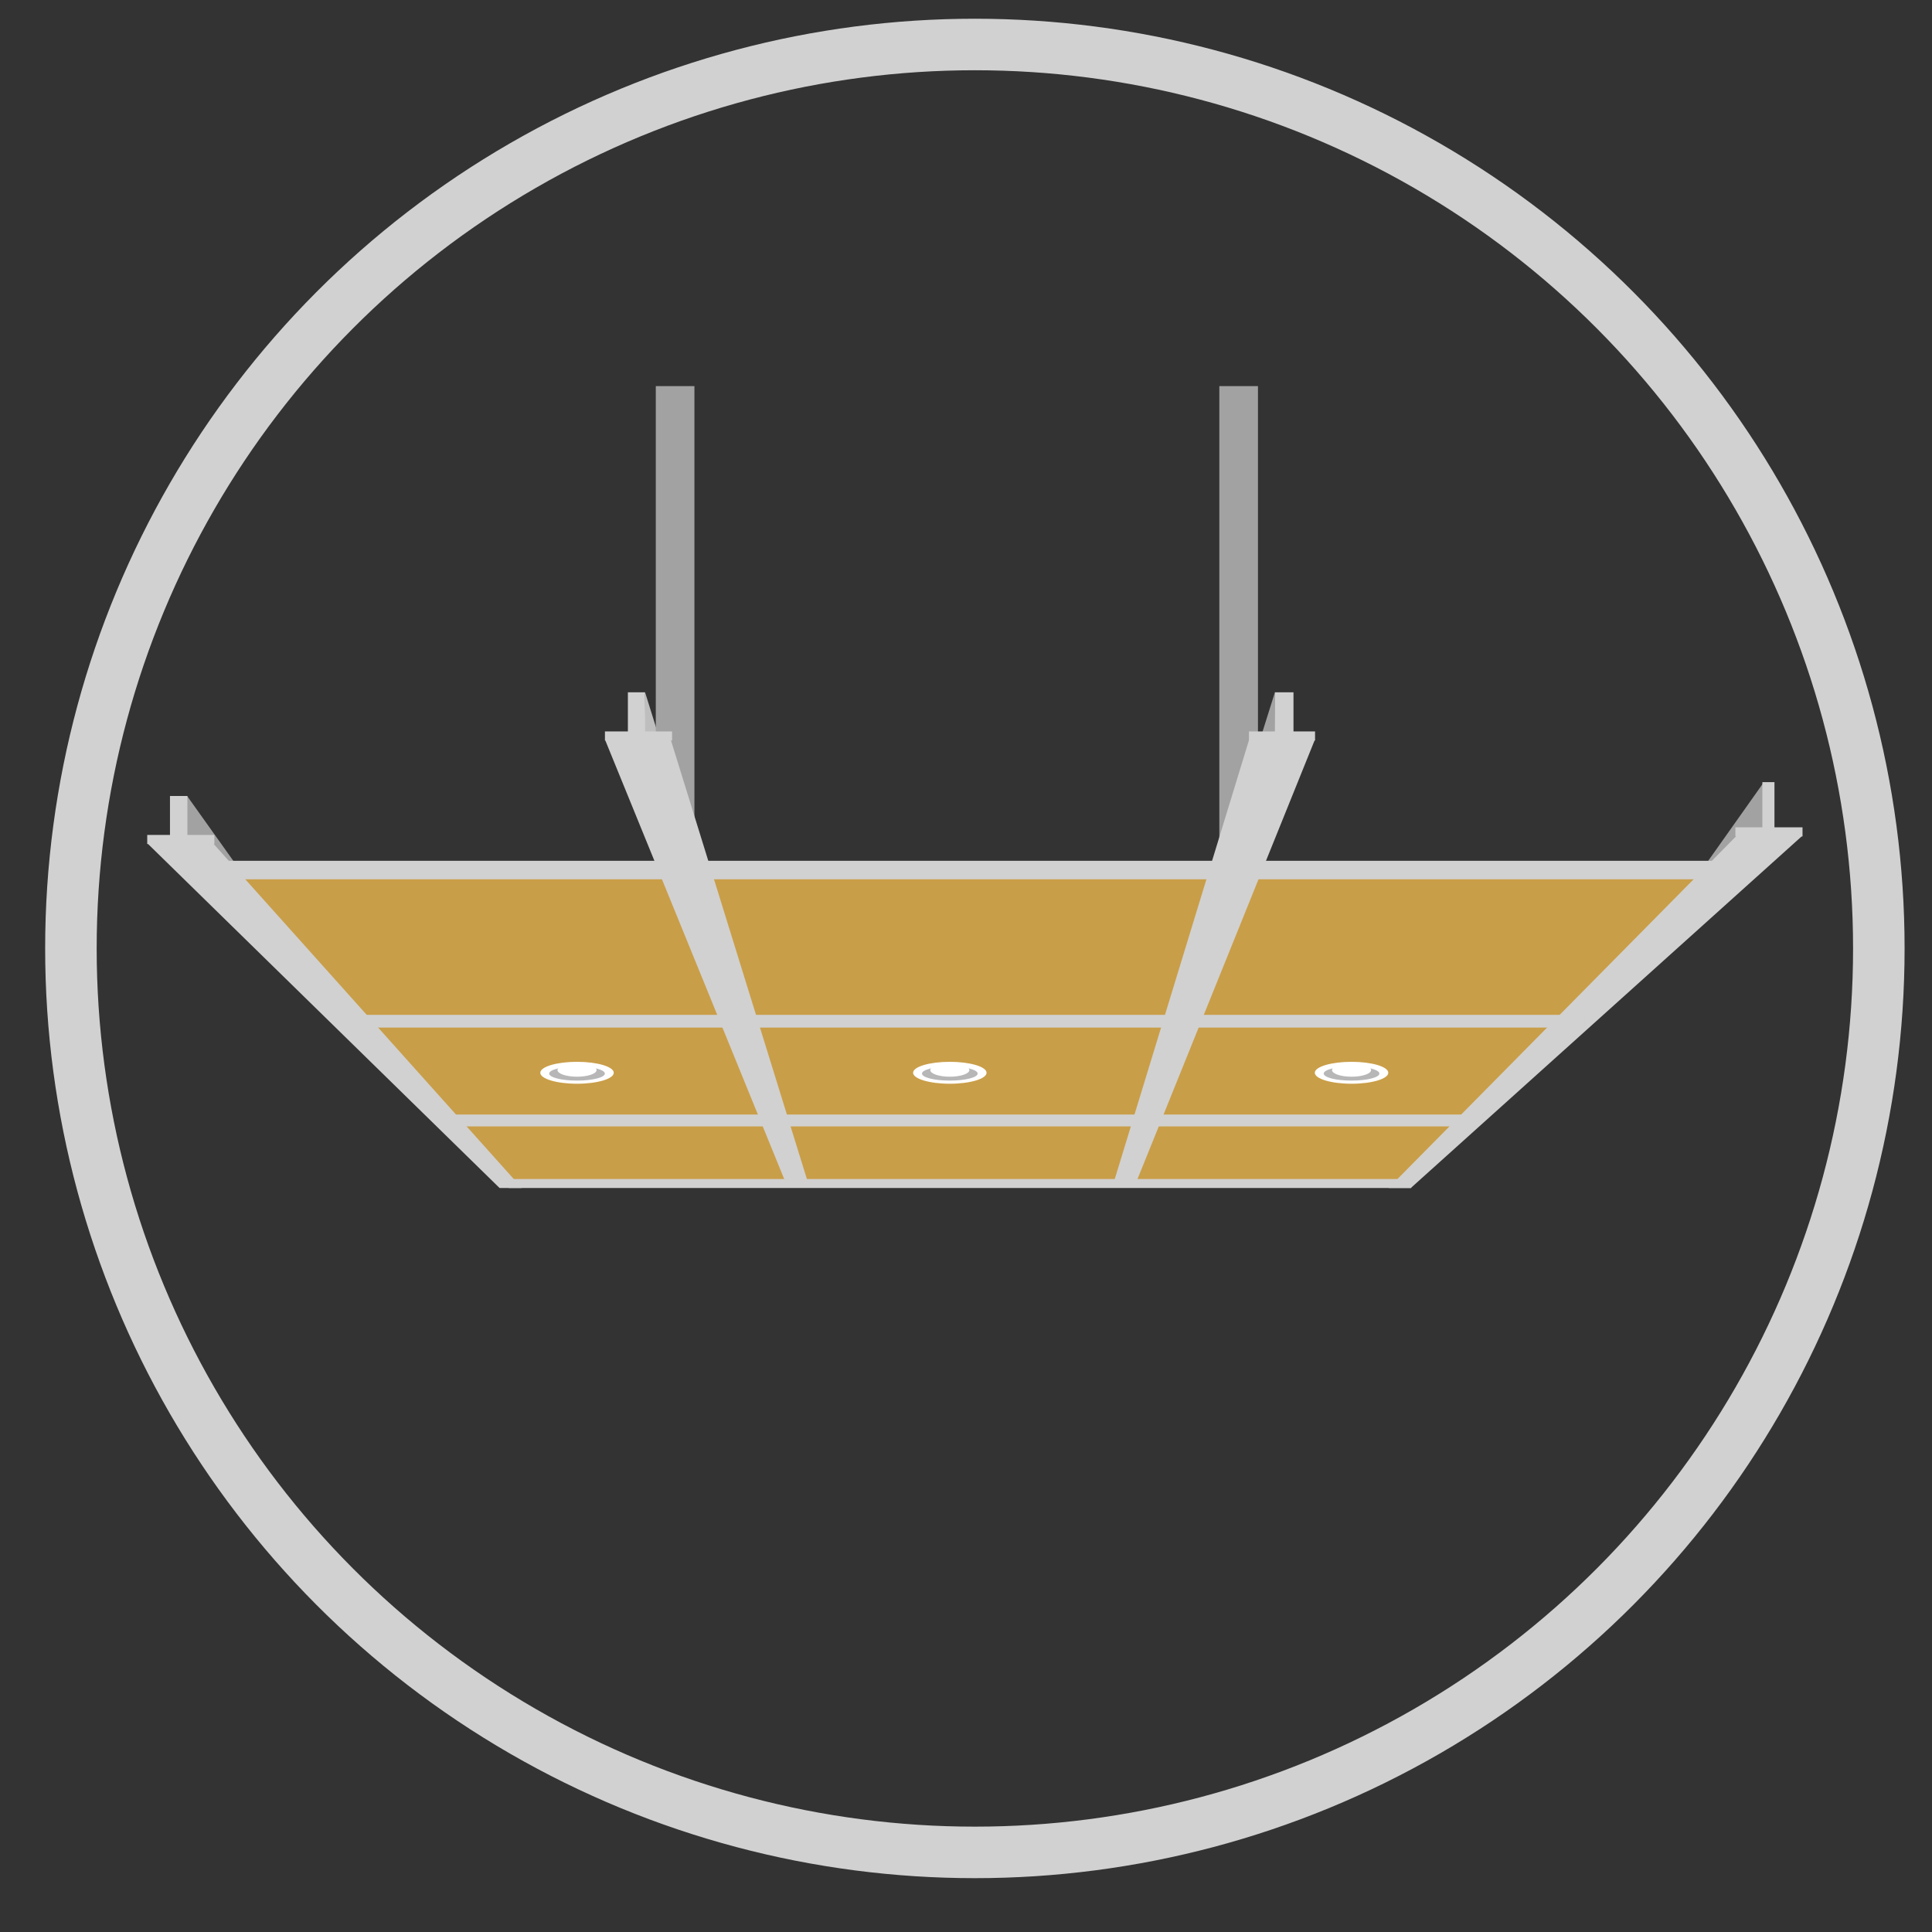 <?xml version="1.0" encoding="utf-8"?>
<!-- Generator: Adobe Illustrator 16.0.0, SVG Export Plug-In . SVG Version: 6.00 Build 0)  -->
<!DOCTYPE svg PUBLIC "-//W3C//DTD SVG 1.1//EN" "http://www.w3.org/Graphics/SVG/1.1/DTD/svg11.dtd">
<svg version="1.1" id="Layer_1" xmlns="http://www.w3.org/2000/svg" xmlns:xlink="http://www.w3.org/1999/xlink" x="0px" y="0px"
	 width="150px" height="150px" viewBox="0 0 150 150" enable-background="new 0 0 150 150" xml:space="preserve">
<rect x="0" y="0" width="150" height="150" fill="#333333" stroke="none"/>
<circle fill="none" stroke="#D1D1D1" stroke-width="4" stroke-miterlimit="10" cx="75.689" cy="73.637" r="70.183"/>
<g>
	<polygon fill="#BFBEBE" points="53.538,68.438 54.67,68.438 50.083,53.75 49.978,58.405 	"/>
	<polygon fill="#A2A2A3" points="95.449,68.598 94.316,68.598 98.987,53.74 99.009,58.567 	"/>
	<polygon fill="#A2A2A3" points="21.337,72.969 20.284,69.88 14.521,61.79 14.52,65.997 	"/>
	<polygon fill="#A2A2A3" points="130.885,72.159 128.964,72.005 136.872,60.833 137.196,64.876 	"/>
	<rect x="16.645" y="66.832" fill="#D1D1D1" width="116.991" height="1.488"/>
	<path fill="#C99E48" d="M132.988,68.267H18.586c0,0,21.121,22.971,21.521,23.791l69.094,0.008
		C109.605,91.246,132.988,68.267,132.988,68.267z"/>
	<rect x="50.916" y="29.977" fill="#A2A2A3" width="2.999" height="36.848"/>
	<rect x="94.669" y="29.977" fill="#A2A2A3" width="2.999" height="36.849"/>
	<polygon fill="#D1D1D1" points="52.081,57.441 46.978,57.441 61.037,91.912 62.762,91.912 	"/>
	<polygon fill="#D1D1D1" points="96.977,57.441 102.082,57.441 88.166,91.912 86.436,91.912 	"/>
	<rect x="48.749" y="53.75" fill="#D1D1D1" width="1.334" height="4.499"/>
	<rect x="46.967" y="56.788" fill="#D1D1D1" width="5.212" height="0.704"/>
	<g>
		<polygon fill="#D1D1D1" points="16.546,65.477 11.443,65.477 38.786,92.236 40.512,92.236 		"/>
		<rect x="13.197" y="61.8" fill="#D1D1D1" width="1.352" height="4.485"/>
		<rect x="11.431" y="64.824" fill="#D1D1D1" width="5.213" height="0.704"/>
	</g>
	<g>
		<polygon fill="#D1D1D1" points="134.833,64.886 139.937,64.886 109.535,92.236 107.809,92.236 		"/>
		<rect x="136.83" y="60.725" fill="#D1D1D1" width="0.939" height="4.97"/>
		<rect x="134.734" y="64.233" fill="#D1D1D1" width="5.213" height="0.704"/>
	</g>
	<rect x="98.983" y="53.75" fill="#D1D1D1" width="1.443" height="4.499"/>
	<rect x="96.968" y="56.788" fill="#D1D1D1" width="5.132" height="0.704"/>
	<rect x="26.596" y="78.792" fill="#D1D1D1" width="96.441" height="0.989"/>
	<rect x="33.957" y="86.532" fill="#D1D1D1" width="79.937" height="0.921"/>
	<rect x="39.499" y="91.539" fill="#D1D1D1" width="70.068" height="0.697"/>
	<g>
		<g>
			<ellipse fill="#FFFFFF" cx="44.8" cy="83.29" rx="2.852" ry="0.851"/>
			<ellipse fill="#B7B7B7" cx="44.8" cy="83.352" rx="2.162" ry="0.546"/>
		</g>
		<ellipse fill="#FFFFFF" cx="44.801" cy="83.079" rx="1.517" ry="0.516"/>
	</g>
	<g>
		<g>
			<ellipse fill="#FFFFFF" cx="73.744" cy="83.29" rx="2.852" ry="0.851"/>
			<ellipse fill="#B7B7B7" cx="73.744" cy="83.352" rx="2.162" ry="0.546"/>
		</g>
		<ellipse fill="#FFFFFF" cx="73.744" cy="83.079" rx="1.518" ry="0.516"/>
	</g>
	<g>
		<g>
			<ellipse fill="#FFFFFF" cx="104.934" cy="83.29" rx="2.852" ry="0.851"/>
			<ellipse fill="#B7B7B7" cx="104.933" cy="83.352" rx="2.162" ry="0.546"/>
		</g>
		<ellipse fill="#FFFFFF" cx="104.934" cy="83.079" rx="1.517" ry="0.516"/>
	</g>
</g>
</svg>
